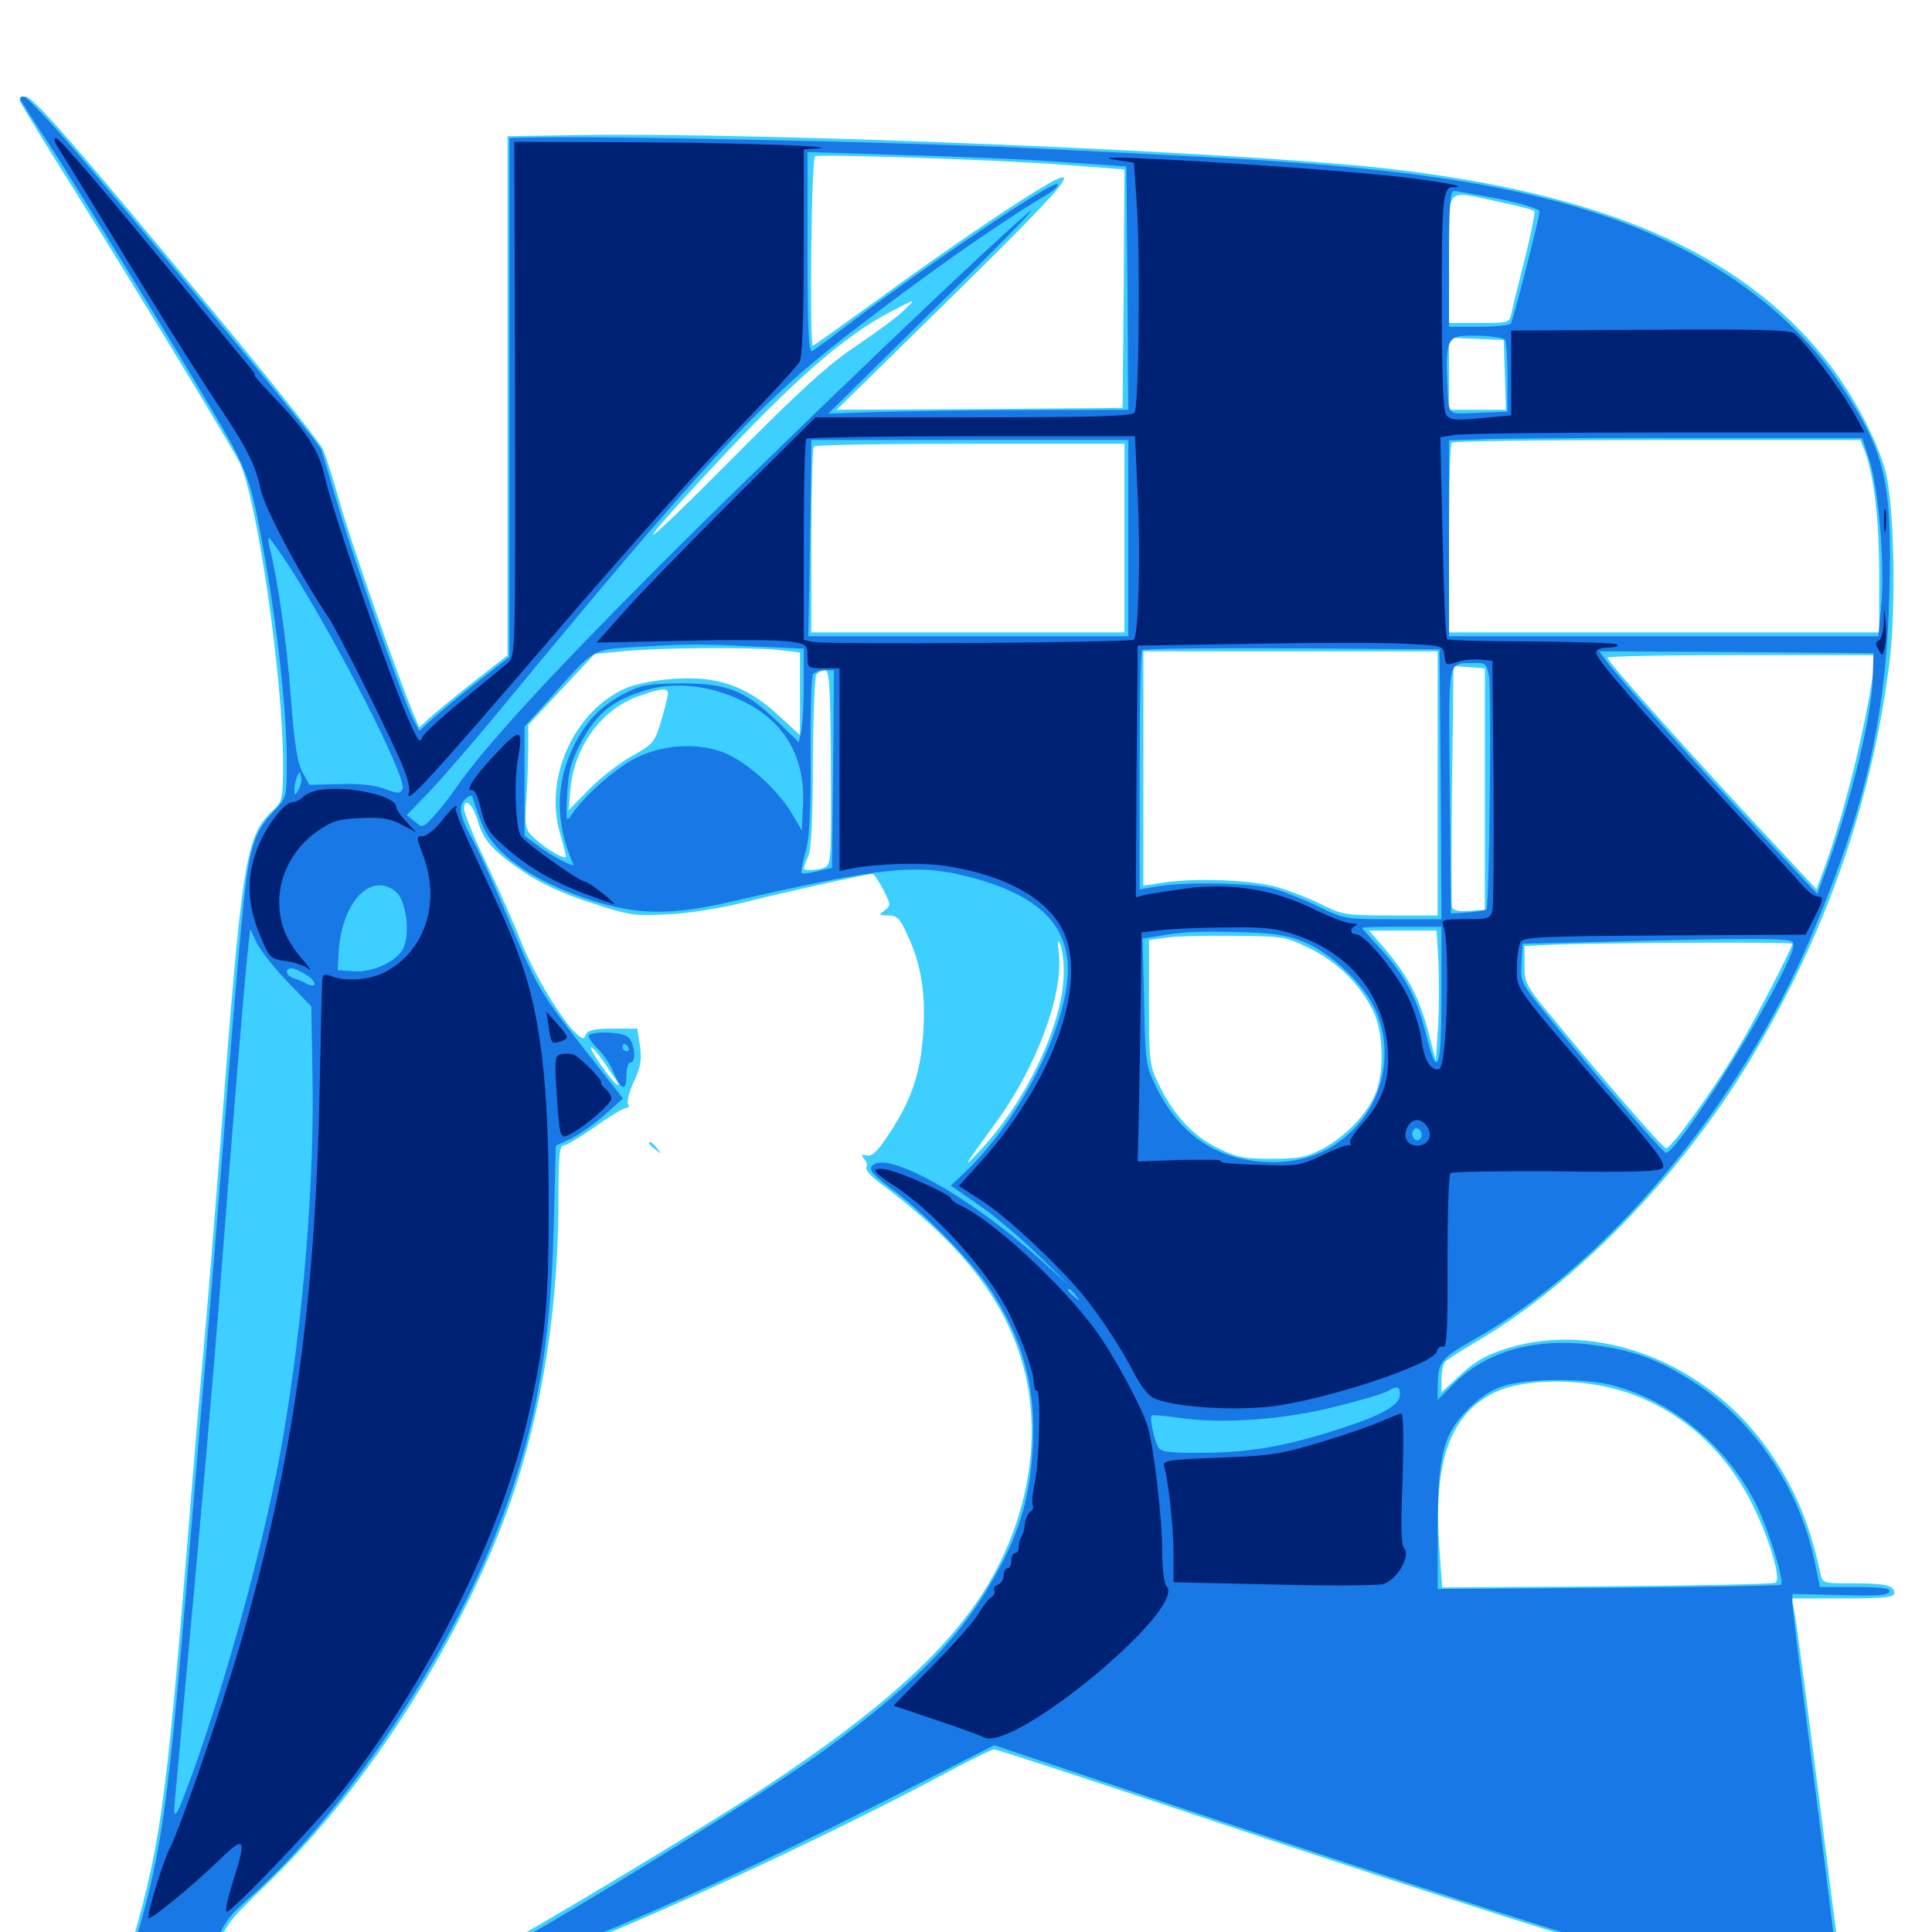 <svg xmlns="http://www.w3.org/2000/svg" viewBox="0 -1000 1000 1000">
	<path fill="#3ccfff" d="M10.352 -947.656C10.742 -946.289 24.609 -923.633 41.211 -897.266C72.07 -847.656 118.75 -770.898 123.828 -760.938C132.812 -743.555 146.484 -649.414 146.484 -605.078C146.484 -585.938 146.289 -585.352 140.82 -580.078C127.148 -566.992 125.195 -554.688 114.258 -410.938C111.523 -375 107.617 -326.172 105.469 -302.539C103.32 -278.906 99.805 -237.109 97.656 -209.766C85.742 -61.914 83.008 -43.359 65.43 15.43C60.547 31.445 56.641 45.703 56.641 47.266C56.641 49.609 60.156 50 75.586 49.609L94.531 49.023L100 38.281C102.93 32.422 108.008 20.312 111.328 11.523C116.797 -3.906 117.969 -5.469 137.891 -24.609C184.18 -69.141 226.562 -132.227 254.688 -198.047C277.539 -251.562 289.062 -312.891 289.062 -380.273C289.062 -400.977 289.648 -407.031 291.602 -407.031C292.969 -407.031 300.391 -411.523 308.008 -416.797C315.625 -422.266 322.852 -426.562 324.219 -426.562C325.391 -426.562 325.781 -427.539 325 -428.711C324.414 -429.883 325.781 -435.156 328.125 -440.234C331.641 -447.656 332.227 -451.367 331.25 -458.594L329.883 -467.578H317.188C307.617 -467.578 304.297 -466.797 303.32 -464.648C302.344 -461.914 301.758 -461.914 298.242 -465.039C291.016 -471.484 276.367 -495.703 269.727 -512.5C266.211 -521.68 258.008 -539.844 251.758 -553.125C245.312 -566.406 240.234 -579.102 240.234 -581.25C240.234 -587.891 244.531 -583.984 247.266 -575.195C250.195 -564.844 255.273 -559.375 271.484 -548.438C279.883 -542.773 291.602 -537.305 305.664 -532.812C325.781 -526.172 328.32 -525.781 345.703 -526.758C356.25 -527.148 372.656 -529.883 383.789 -532.617C402.148 -537.305 448.438 -547.656 451.562 -547.656C452.344 -547.656 454.883 -543.945 457.227 -539.453C461.133 -531.641 461.133 -531.25 457.812 -528.711C454.688 -526.367 454.688 -526.172 459.766 -526.172C464.258 -526.172 465.82 -524.609 469.727 -516.016C476.758 -500.781 479.102 -486.523 477.93 -466.602C476.758 -445.508 472.07 -431.055 460.547 -413.672C454.297 -404.102 451.367 -401.172 448.633 -401.953C445.898 -402.539 445.508 -402.344 447.266 -400.195C448.633 -398.633 449.023 -396.68 448.438 -395.703C447.852 -394.531 450.586 -391.406 454.688 -388.281C494.922 -358.398 517.578 -330.664 527.93 -298.633C540.039 -261.719 533.789 -217.383 511.328 -179.688C491.797 -146.875 456.25 -114.648 395.117 -74.414C365.43 -54.883 282.031 -4.688 249.023 13.477C221.875 28.516 217.188 31.445 219.336 33.594C221.094 35.352 266.406 20.312 297.852 7.617C356.25 -16.016 439.062 -55.078 491.992 -83.594C503.32 -89.648 513.477 -94.531 514.648 -94.531C515.82 -94.531 565.625 -78.32 625.195 -58.398C745.312 -18.164 831.641 9.18 870.117 19.531C901.758 27.93 941.406 36.328 949.414 36.328C955.273 36.328 955.469 36.133 954.297 28.906C953.711 25 950.977 4.492 948.242 -16.406C936.523 -109.18 929.688 -162.305 928.516 -167.188L927.344 -172.656H953.906C975.391 -172.656 980.469 -173.242 980.469 -175.391C980.469 -179.492 975.977 -180.469 958.789 -180.469C943.555 -180.469 943.359 -180.469 942.188 -185.742C936.719 -211.719 928.516 -230.664 915.039 -249.805C883.203 -294.922 826.758 -316.602 780.273 -302.148C768.359 -298.438 762.891 -295.117 753.516 -286.133L746.094 -279.297V-285.938C746.094 -289.648 746.875 -293.75 747.656 -294.727C748.438 -295.898 755.664 -300.586 763.672 -305.273C814.844 -334.961 869.922 -391.602 905.664 -450.977C944.531 -515.625 968.164 -582.422 977.734 -655.078C981.641 -684.57 980.469 -739.453 975.781 -756.641C970.898 -773.828 958.203 -797.461 944.336 -814.648C900.391 -869.531 829.102 -900.195 716.797 -912.891C639.648 -921.484 392.969 -931.641 299.805 -930.078L262.695 -929.492V-795.117V-660.742L245.117 -647.07C235.547 -639.453 225.195 -631.055 222.266 -628.32L216.992 -623.438L213.867 -630.859C206.836 -647.266 183.203 -714.844 176.562 -737.5C172.852 -750.781 168.555 -764.258 167.188 -767.383C165.625 -770.703 144.141 -797.852 119.336 -827.93C37.891 -926.172 17.188 -950 13.086 -950C10.938 -950 9.766 -949.023 10.352 -947.656ZM551.367 -914.648L582.031 -912.305L581.641 -850.586L581.055 -788.867L507.031 -788.281L433.008 -787.891L491.992 -845.703C563.867 -916.406 566.992 -921.68 516.602 -888.477C501.562 -878.516 474.023 -859.375 455.469 -845.703C436.719 -832.227 421.289 -821.094 420.703 -821.094C418.945 -821.094 419.922 -918.359 421.875 -919.141C425.391 -920.312 520.312 -917.188 551.367 -914.648ZM775.977 -895.508C785.352 -893.555 793.555 -891.406 794.141 -890.82C794.727 -890.43 792.578 -879.492 789.453 -866.797C786.133 -853.906 783.008 -841.211 782.422 -838.281C781.25 -832.812 781.055 -832.812 765.625 -832.812H750V-866.016C750 -904.688 747.266 -901.562 775.977 -895.508ZM467.578 -839.062C464.453 -835.938 453.516 -827.93 443.359 -821.094C428.711 -811.328 414.648 -798.633 376.172 -759.766C328.516 -711.914 324.805 -710.742 368.359 -757.617C410.156 -802.539 436.133 -825.391 459.961 -838.086C474.414 -845.703 474.805 -845.898 467.578 -839.062ZM778.906 -806.055L779.492 -787.891H764.648H750V-806.445V-825.195L764.258 -824.609L778.32 -824.023ZM965.039 -766.992C969.922 -754.102 972.656 -731.445 972.656 -702.734V-672.656H861.328H750V-721.094C750 -747.852 750.586 -770.312 751.367 -770.898C751.953 -771.68 800 -772.266 857.812 -772.266H962.891ZM582.031 -721.484V-672.656H500.977H419.922V-720.117C419.922 -746.289 420.508 -768.359 421.289 -768.945C421.875 -769.727 458.398 -770.312 502.344 -770.312H582.031ZM402.148 -663.672L414.062 -662.305V-641.016V-619.531L402.148 -630.469C385.938 -645.117 371.094 -650.195 348.828 -648.633C339.258 -648.047 329.297 -646.094 323.828 -643.75C297.266 -632.031 281.445 -597.461 289.844 -568.75C291.602 -562.695 292.969 -557.227 292.969 -556.641C292.969 -554.492 282.617 -560.547 276.953 -565.82C271.68 -570.703 271.484 -571.484 272.461 -587.109C273.047 -596.094 273.438 -608.203 273.438 -614.062V-624.805L290.625 -643.164L307.812 -661.523L322.266 -662.891C342.188 -664.844 387.305 -665.039 402.148 -663.672ZM744.141 -594.531V-526.172H719.727C696.68 -526.172 694.531 -526.562 683.984 -531.836C677.93 -534.961 667.578 -538.867 661.133 -540.82C648.242 -544.531 618.945 -545.703 602.148 -543.164L591.797 -541.602V-602.344V-662.891H667.969H744.141ZM969.531 -651.758C965.43 -622.852 954.492 -578.711 944.727 -551.953L940.234 -539.648L907.812 -574.414C867.383 -617.969 832.031 -657.617 832.031 -659.57C832.031 -660.352 863.281 -660.938 901.562 -660.938H970.898ZM768.555 -591.602V-529.102L760.547 -528.516C755.273 -528.125 752.148 -528.711 751.562 -530.469C751.172 -531.836 751.172 -560.547 751.562 -594.141L752.344 -655.273L760.352 -654.688L768.555 -654.102ZM430.078 -607.812C430.273 -555.664 430.273 -553.125 427.148 -551.172C424.609 -549.609 416.016 -549.023 416.016 -550.391C416.016 -550.977 416.992 -553.711 418.359 -556.836C419.922 -560.352 420.703 -576.758 420.703 -605.273C420.898 -628.906 421.68 -649.414 422.461 -650.781C423.438 -651.953 425.391 -653.125 426.953 -653.125C429.297 -653.125 429.688 -645.898 430.078 -607.812ZM345.703 -641.016C345.703 -639.648 344.141 -633.203 342.188 -626.758C338.867 -615.625 338.086 -614.844 326.953 -608.594C320.703 -605.078 310.742 -597.461 304.883 -591.406L294.336 -580.664L295.312 -592.188C297.461 -614.062 311.914 -633.594 331.641 -640.039C342.969 -643.945 345.703 -643.945 345.703 -641.016ZM744.531 -502.344C744.922 -493.359 744.922 -478.32 744.336 -468.555L743.164 -450.977L739.453 -465.234C734.961 -482.812 728.906 -494.531 717.383 -508.203L708.594 -518.359H726.172H743.555ZM678.125 -508.984C692.383 -501.953 704.297 -490.234 710.938 -476.367C716.016 -465.82 716.602 -444.727 711.914 -433.789C707.617 -423.242 696.094 -411.523 684.766 -405.469C676.172 -400.977 672.266 -400.195 658.203 -400.195C643.945 -400.195 640.039 -400.977 630.469 -405.664C617.578 -411.914 607.617 -422.656 600 -438.281C594.922 -448.633 594.727 -450.195 594.727 -481.25V-513.477L603.516 -514.648C608.398 -515.43 624.219 -515.82 638.672 -515.625C664.453 -515.43 665.43 -515.234 678.125 -508.984ZM550.586 -497.852C550.977 -471.484 531.836 -430.469 506.836 -404.102C497.656 -394.141 498.242 -395.312 516.016 -419.727C536.719 -448.242 550.586 -485.938 548.047 -506.641C547.266 -512.695 547.461 -514.258 548.633 -511.523C549.609 -509.375 550.586 -503.125 550.586 -497.852ZM927.734 -511.523C927.734 -509.375 907.227 -469.922 898.828 -456.055C885.938 -434.375 864.648 -405.078 862.305 -405.664C860.156 -406.445 832.031 -438.672 805.469 -470.898C789.648 -489.844 789.062 -491.016 789.062 -500.586V-510.352L806.25 -511.133C836.523 -512.109 927.734 -512.5 927.734 -511.523ZM312.5 -450.391C315.039 -446.484 318.164 -441.992 319.336 -440.43C320.508 -438.477 320.508 -437.891 319.336 -438.672C316.211 -440.625 304.297 -457.812 306.055 -457.812C306.836 -457.812 309.766 -454.492 312.5 -450.391ZM842.578 -279.102C870.508 -269.531 893.164 -249.219 907.031 -221.289C915.625 -204.102 921.875 -183.594 919.141 -180.859C918.359 -180.078 879.102 -179.297 832.031 -178.906L746.484 -178.32L745.117 -197.266C741.602 -242.578 750.195 -267.383 772.852 -278.906C788.672 -286.914 819.727 -286.914 842.578 -279.102ZM335.938 -408.203C335.938 -407.812 337.5 -406.25 339.453 -404.883C342.383 -402.344 342.578 -402.539 340.039 -405.664C337.5 -408.789 335.938 -409.766 335.938 -408.203Z"/>
	<path fill="#1878e5" d="M12.891 -944.727C14.648 -941.602 19.922 -933.594 24.609 -926.562C39.062 -904.297 86.523 -827.148 107.227 -791.992C129.297 -754.883 129.688 -753.516 137.891 -706.836C143.945 -671.875 148.438 -630.078 148.438 -606.055C148.438 -587.891 148.242 -587.109 142.773 -581.25C130.859 -568.945 128.711 -561.719 124.805 -519.531C122.656 -497.852 118.945 -451.758 116.211 -416.797C113.477 -381.836 109.18 -327.93 106.445 -296.68C103.711 -265.625 99.414 -213.281 96.68 -180.469C86.328 -57.422 83.203 -36.914 66.406 16.602C58.789 40.625 57.227 48.047 59.766 48.047C60.547 48.047 66.992 43.359 74.023 37.695C92.773 22.461 98.047 18.75 99.805 18.75C102.148 18.75 97.656 29.492 91.016 40.039C85.547 48.633 85.547 51.367 90.82 49.219C94.141 48.047 102.93 30.273 111.133 7.617C115.625 -4.492 118.164 -8.008 128.125 -16.797C172.852 -55.859 223.828 -129.297 251.953 -194.727C275.195 -249.414 284.961 -296.68 286.523 -363.477L287.695 -407.031L295.703 -410.742C300 -412.891 308.008 -418.555 313.086 -423.047L322.461 -431.445L301.953 -457.617C279.102 -486.914 278.32 -488.086 261.523 -528.125C255.078 -543.75 247.07 -561.133 243.945 -566.602C237.695 -578.125 236.914 -583.203 241.211 -586.719C243.555 -588.672 244.336 -588.672 244.922 -586.523C245.312 -584.961 247.07 -579.688 249.023 -574.609C254.688 -558.594 275.195 -543.945 306.25 -533.984C329.688 -526.367 347.852 -526.172 377.93 -533.203C458.008 -551.562 475.586 -553.32 503.906 -545.508C537.5 -536.328 552.734 -521.289 552.734 -498.047C552.539 -469.141 528.32 -421.094 500.195 -393.945L492.188 -386.328L506.25 -376.562C514.062 -371.289 527.93 -359.57 537.109 -350.586L553.711 -334.375L538.281 -348.242C501.172 -381.25 458.398 -405.078 451.367 -396.484C449.609 -394.336 451.953 -391.797 462.305 -383.984C477.734 -372.656 502.344 -347.656 511.328 -334.375C529.102 -308.203 536.328 -282.422 534.57 -250.977C533.203 -226.758 528.516 -209.18 517.188 -188.281C499.219 -154.492 475.391 -129.688 426.758 -94.141C395.703 -71.484 278.125 0.781 245.117 17.383C226.758 26.562 218.164 32.227 222.07 32.422C225.391 32.422 279.688 13.477 302.734 4.102C348.047 -14.453 394.531 -35.938 453.125 -65.43L514.648 -96.68L617.188 -62.305C737.891 -21.875 818.945 4.102 862.305 16.016C893.945 24.805 950.977 37.109 952.539 35.547C953.32 34.766 950.195 8.984 934.57 -113.086C930.859 -142.188 927.734 -167.969 927.734 -170.508V-175L952.539 -174.414C971.094 -173.828 977.344 -174.219 977.93 -176.172C978.711 -177.93 974.219 -178.516 960.352 -178.516H941.992L939.453 -190.625C932.031 -228.516 908.594 -263.867 877.344 -284.18C859.375 -295.898 846.68 -300.781 825.586 -303.711C795.312 -308.008 769.336 -300.781 752.344 -283.594L744.141 -275.391V-282.227C744.141 -294.922 745.898 -297.07 762.5 -306.445C831.445 -345.117 900.391 -427.344 937.5 -515.43C965.625 -582.031 976.172 -628.125 977.93 -692.383C979.492 -749.609 975.977 -765.43 953.906 -799.023C927.539 -839.648 882.227 -871.68 825.195 -890.039C776.758 -905.664 718.164 -913.867 623.047 -918.75C600.977 -919.922 566.406 -921.68 545.898 -922.656C476.367 -926.367 310.547 -929.883 270.117 -928.711L263.672 -928.516V-794.141V-659.961L248.633 -648.242C240.234 -641.797 229.883 -633.203 225.195 -629.102L216.992 -621.68L213.672 -628.125C208.398 -638.477 183.008 -710.547 175 -738.086C170.898 -752.148 166.992 -765.234 166.211 -767.383C164.648 -771.289 100.195 -849.609 44.531 -915.43C28.516 -934.375 13.867 -950 12.305 -950C9.766 -950 9.766 -949.219 12.891 -944.727ZM551.758 -916.016L583.008 -913.867L583.594 -850.977L583.984 -787.891L530.859 -787.695C501.562 -787.695 466.602 -787.109 453.125 -786.719L428.711 -785.938L483.398 -839.844C513.477 -869.336 536.133 -892.383 533.594 -890.82C524.805 -885.352 400.195 -766.211 339.062 -704.883C283.398 -649.023 250.195 -612.695 236.328 -592.578C233.789 -588.867 228.906 -582.422 225.391 -578.516C219.141 -571.484 218.75 -571.289 214.844 -574.609L210.547 -578.125L222.461 -590.43C228.906 -597.266 245.898 -616.797 260.156 -634.18C363.281 -759.18 392.773 -791.016 437.305 -825.586C477.539 -856.836 516.016 -883.789 541.797 -899.219C546.094 -901.758 548.438 -904.297 547.07 -904.688C543.555 -905.859 474.414 -859.18 433.594 -827.93C427.734 -823.438 421.68 -819.141 420.508 -818.359C418.555 -817.188 417.969 -827.93 417.969 -869.141V-921.289L469.336 -919.727C497.461 -918.945 534.57 -917.383 551.758 -916.016ZM775.977 -897.07C787.5 -894.727 796.875 -891.797 796.875 -890.625C796.875 -887.5 783.398 -834.766 782.031 -832.617C781.445 -831.641 774.023 -830.859 765.43 -830.859H750V-866.016C750 -892.773 750.586 -901.172 752.539 -901.172C753.711 -901.172 764.258 -899.219 775.977 -897.07ZM778.906 -824.219C779.688 -823.438 780.273 -814.648 780.273 -804.883V-786.914L765.234 -786.328C748.047 -785.742 750 -783.594 749.023 -804.492C748.242 -819.336 749.609 -824.609 754.492 -825.781C760.352 -826.953 777.148 -825.977 778.906 -824.219ZM967.383 -762.5C972.266 -748.047 975.586 -708.984 973.828 -687.891L972.266 -670.703H861.133H750V-721.484V-772.07L772.07 -772.852C783.984 -773.047 832.227 -773.438 878.906 -773.242H963.867ZM583.984 -721.484V-670.703H501.172H418.359L418.945 -698.633C419.141 -713.867 419.531 -736.719 419.727 -749.414L419.922 -772.266H501.953H583.984ZM150 -706.445C175.195 -666.797 210.547 -597.461 208.398 -591.797C207.227 -589.062 206.25 -589.062 198.828 -591.797C193.359 -593.75 185.156 -594.531 175.195 -594.141L160.156 -593.75L156.445 -600.391C153.906 -605.469 152.344 -615.234 150.586 -638.477C148.633 -666.016 143.75 -700 139.648 -716.211C138.867 -719.141 138.672 -721.484 139.258 -721.484C139.844 -721.484 144.531 -714.648 150 -706.445ZM389.258 -665.43L416.016 -664.258V-646.289C416.016 -636.328 415.43 -625.391 414.844 -622.07L413.477 -615.82L402.148 -626.758C385.352 -642.773 376.367 -646.289 352.539 -646.289C335.352 -646.094 331.836 -645.508 323.242 -641.016C310.352 -634.375 302.148 -625.391 295.898 -611.523C287.695 -593.555 287.695 -574.219 295.898 -554.688C297.461 -551.367 297.266 -551.367 290.82 -554.492C287.109 -556.445 281.25 -559.961 277.93 -562.695L271.484 -567.383V-595.508V-623.828L284.961 -638.867C307.617 -664.453 306.25 -663.672 327.734 -665.039C358.008 -666.797 361.328 -666.797 389.258 -665.43ZM745.703 -594.141L746.094 -524.219H720.898C696.094 -524.219 695.312 -524.414 682.227 -530.859C675 -534.375 664.648 -538.477 659.18 -540.039C648.438 -542.969 613.867 -543.75 599.219 -541.211L589.844 -539.648V-600.977C589.844 -634.57 590.43 -662.891 591.211 -663.477C591.992 -664.258 626.758 -664.648 668.75 -664.453L745.117 -663.867ZM969.336 -649.023C968.75 -629.102 958.789 -588.281 945.898 -551.758L940.625 -537.305L928.906 -549.805C891.797 -589.062 837.695 -649.023 831.836 -657.422L827.734 -662.891L898.828 -662.5L969.727 -661.914ZM770.703 -650C772.07 -642.383 770.898 -530.859 769.336 -529.297C768.75 -528.711 764.453 -528.125 759.766 -527.734L750.977 -527.148L750.391 -591.016C749.805 -661.914 748.828 -656.25 763.086 -656.836C768.75 -657.031 769.531 -656.445 770.703 -650ZM431.25 -601.953L430.664 -550.781L423.242 -549.023C419.141 -548.047 415.43 -547.656 414.844 -548.047C414.453 -548.633 415.43 -553.32 416.797 -558.594C418.945 -565.625 419.727 -578.711 419.531 -608.398C419.336 -630.469 419.922 -649.609 420.703 -650.781C421.484 -652.148 424.219 -653.125 426.953 -653.125H431.641ZM372.656 -641.797C402.344 -632.422 417.188 -612.305 415.625 -582.812L415.039 -570.117L409.766 -579.102C401.953 -592.188 384.766 -607.227 372.852 -611.133C358.594 -615.82 341.406 -614.258 327.93 -607.031C317.578 -601.367 302.734 -588.281 296.289 -578.906C292.969 -574.023 292.773 -574.219 293.555 -588.867C294.141 -600.977 295.508 -605.664 300.781 -615.82C308.203 -629.883 316.211 -636.719 330.664 -641.602C343.75 -646.289 358.008 -646.289 372.656 -641.797ZM154.492 -591.211C152.734 -588.086 152.539 -588.086 152.344 -591.016C152.344 -592.773 152.93 -595.898 153.711 -597.852C155.078 -600.977 155.273 -601.172 155.859 -598.047C156.25 -596.094 155.664 -593.164 154.492 -591.211ZM204.883 -538.477C209.961 -534.375 212.305 -518.164 209.18 -510.156C206.445 -502.93 193.555 -496.484 183.008 -497.266L174.805 -497.852L175.195 -505.859C176.367 -532.422 191.602 -549.219 204.883 -538.477ZM746.094 -484.961C746.094 -445.508 743.945 -440.625 737.891 -465.43C733.594 -483.008 726.953 -495.508 714.648 -508.789C709.375 -514.453 705.078 -519.336 705.078 -519.727C705.078 -520.117 714.258 -520.312 725.586 -520.312H746.094ZM149.219 -491.406L161.133 -479.102L161.719 -444.531C162.891 -389.453 157.031 -317.383 146.484 -255.859C138.867 -210.938 120.703 -142.773 103.32 -92.578C91.211 -58.203 89.258 -54.688 90.625 -69.141C91.211 -75 93.359 -99.219 95.508 -122.852C102.734 -200.195 111.328 -297.852 114.258 -337.695C119.727 -409.375 126.953 -497.656 128.32 -508.398L129.492 -519.141L133.203 -511.328C135.352 -507.227 142.578 -498.242 149.219 -491.406ZM674.414 -512.695C687.695 -507.422 704.297 -492.383 710.938 -479.297C720.898 -459.766 717.578 -434.57 702.93 -417.969C691.602 -405.078 676.953 -398.633 659.57 -398.438C631.641 -398.438 611.328 -411.328 598.438 -437.305C592.969 -448.633 592.773 -450.195 592.188 -481.641L591.406 -514.258L598.047 -515.234C612.695 -517.773 617.188 -517.969 639.648 -517.578C658.594 -517.188 665.234 -516.211 674.414 -512.695ZM927.344 -512.695C929.492 -511.523 928.125 -507.422 921.289 -493.75C904.102 -459.961 867.188 -403.125 862.305 -403.32C860.547 -403.32 822.266 -447.656 797.266 -478.906C787.5 -491.016 786.914 -492.188 787.5 -501.562L788.086 -511.523L829.102 -512.5C901.367 -514.453 924.805 -514.453 927.344 -512.695ZM158.789 -495.312C164.258 -491.602 164.062 -488.086 158.398 -491.016C156.641 -491.992 153.711 -493.164 151.953 -493.75C147.852 -494.922 147.266 -498.828 150.977 -498.828C152.148 -498.828 155.664 -497.266 158.789 -495.312ZM735.352 -410.938C734.375 -409.375 733.203 -409.375 732.031 -410.547C730.859 -411.719 730.664 -413.672 731.445 -414.844C732.422 -416.406 733.594 -416.406 734.766 -415.234C735.938 -414.062 736.133 -412.109 735.352 -410.938ZM556.836 -329.492C559.375 -326.367 559.18 -326.172 556.25 -328.711C552.93 -331.25 551.953 -332.812 553.516 -332.812C553.906 -332.812 555.469 -331.25 556.836 -329.492ZM834.57 -283.008C865.82 -274.805 894.336 -251.172 909.375 -220.508C915.82 -207.227 923.633 -181.641 921.875 -179.688C921.289 -179.297 881.055 -178.516 832.422 -178.125L744.141 -177.539V-207.617C744.141 -246.484 746.875 -257.617 759.961 -270.703C766.016 -276.758 772.266 -280.859 778.516 -282.812C791.016 -286.523 820.508 -286.719 834.57 -283.008ZM724.609 -278.125C724.609 -272.852 715.625 -267.578 694.336 -260.742C666.406 -251.562 647.461 -248.242 623.438 -248.047C605.859 -247.852 600.977 -248.438 599.609 -250.781C597.461 -254.102 594.922 -266.211 596.094 -267.383C596.484 -267.773 603.32 -267.188 611.328 -266.016C633.594 -262.891 665.234 -265.234 691.797 -272.07C704.297 -275.195 716.211 -278.711 718.164 -279.883C723.242 -282.812 724.609 -282.422 724.609 -278.125ZM304.688 -463.672C304.688 -462.695 306.836 -459.57 309.766 -456.836C312.5 -454.102 316.016 -448.828 317.383 -445.312C321.484 -435.742 324.219 -434.766 324.219 -442.969C324.219 -446.875 325.195 -450 326.172 -450C329.883 -450 328.32 -461.523 324.414 -463.672C319.531 -466.211 304.688 -466.211 304.688 -463.672ZM325.195 -457.812C325.781 -456.836 325.391 -455.859 324.414 -455.859C323.242 -455.859 322.266 -456.836 322.266 -457.812C322.266 -458.984 322.656 -459.766 323.047 -459.766C323.633 -459.766 324.609 -458.984 325.195 -457.812Z"/>
	<path fill="#002274" d="M29.688 -924.219C31.25 -921.68 38.477 -910.156 45.703 -898.242C80.664 -840.625 100.195 -809.57 113.281 -789.844C127.734 -768.359 132.422 -758.984 134.961 -746.484C136.719 -737.5 157.031 -699.219 170.117 -680.273C174.219 -674.219 196.094 -631.055 205.859 -609.375C210.547 -599.414 212.5 -592.383 211.719 -589.844C209.375 -582.422 221.094 -595.117 286.914 -671.68C321.875 -712.5 364.258 -759.961 381.055 -777.148C397.852 -794.336 412.5 -810.352 413.867 -812.695C415.234 -815.625 416.016 -833.984 416.016 -869.727V-922.656L421.484 -923.047C440.82 -924.023 383.008 -926.172 329.883 -926.367L266.211 -926.562L266.602 -793.359C266.797 -661.133 266.797 -660.352 262.891 -656.836C260.547 -654.883 250 -646.289 239.258 -637.5C228.516 -628.711 219.141 -620.117 218.555 -618.359C217.578 -615.625 216.797 -616.211 214.453 -620.898C205.859 -637.305 172.266 -733.789 167.773 -754.492C165.234 -766.406 158.203 -777.344 141.992 -794.141C135.156 -801.367 130.469 -806.641 131.641 -805.859C132.812 -805.273 130.859 -808.203 127.344 -812.305C123.633 -816.602 113.281 -829.297 103.906 -840.625C52.148 -903.516 30.859 -928.516 28.906 -928.516C27.734 -928.516 28.125 -926.758 29.688 -924.219ZM578.125 -917.188L586.914 -915.82L588.477 -893.359C590.234 -866.406 589.453 -789.844 587.305 -786.523C586.133 -784.57 567.188 -783.984 503.906 -783.984H422.07L379.492 -741.602C356.055 -718.164 330.469 -691.992 322.852 -683.203L308.789 -667.383L354.297 -668.359C379.492 -668.945 403.906 -668.75 408.984 -667.969C417.578 -666.602 417.969 -666.211 417.969 -660.352C417.969 -654.297 418.164 -654.102 426.172 -654.102H434.57V-601.758V-549.219L440.43 -550.391C455.273 -553.125 476.758 -553.711 489.648 -551.758C522.852 -546.68 545.703 -532.812 551.953 -514.062C561.523 -485.156 542.578 -436.914 506.055 -396.875L496.289 -386.133L509.375 -377.734C521.484 -369.727 546.68 -346.289 559.57 -330.859C568.164 -320.703 580.469 -302.148 586.914 -289.453C589.844 -283.398 594.531 -277.539 597.07 -276.367C606.836 -271.875 635.938 -269.727 656.641 -271.875C684.57 -274.805 742.578 -293.945 743.75 -300.586C744.141 -302.344 745.508 -303.32 746.875 -302.93C748.828 -302.148 749.414 -311.328 749.219 -346.484C749.219 -371.094 749.805 -391.992 750.781 -392.773C751.562 -393.555 775.977 -393.945 804.883 -393.75C843.359 -393.164 858.398 -393.555 860.352 -395.312C862.695 -397.266 858.203 -403.516 833.789 -431.641C782.227 -491.406 785.156 -487.5 785.156 -499.219C785.156 -504.883 786.133 -510.938 787.109 -512.5C788.672 -515.039 799.414 -515.43 861.719 -515.82L934.57 -516.211L938.867 -524.609C943.945 -534.766 944.141 -535.938 940.625 -535.938C939.062 -535.938 934.961 -539.258 931.445 -543.359C928.125 -547.266 910.547 -566.406 892.578 -585.742C848.633 -633.008 826.172 -658.789 826.172 -662.109C826.172 -663.867 828.32 -664.844 832.422 -664.844C835.742 -664.844 837.891 -665.43 837.109 -666.406C836.328 -667.188 816.406 -667.773 792.773 -667.969C769.336 -667.969 749.609 -668.555 749.023 -669.141C748.242 -669.727 747.266 -693.555 746.68 -721.875L745.508 -773.633L751.953 -774.805C755.469 -775.586 804.883 -776.172 861.719 -776.172H965.039L959.961 -785.547C953.32 -797.852 933.398 -824.414 928.516 -827.539C925.781 -829.297 906.641 -829.688 853.516 -829.297L782.227 -828.906V-806.836V-784.961L766.602 -783.594C753.516 -782.227 750.586 -782.617 748.633 -785.156C747.07 -787.305 746.289 -803.32 746.289 -839.258C746.094 -894.922 746.875 -903.125 751.562 -903.125C760.352 -903.125 750 -905.273 728.516 -908.008C686.523 -913.086 548.438 -921.484 578.125 -917.188ZM588.867 -743.555C590.43 -712.695 589.258 -671.484 586.914 -668.945C585.352 -667.383 426.562 -666.211 420.508 -667.773L416.016 -668.75V-720.312C416.016 -748.438 416.602 -772.266 417.383 -772.852C417.969 -773.633 456.641 -774.219 503.125 -774.219H587.5ZM747.656 -660.547C748.242 -655.664 748.633 -655.469 753.906 -657.227C757.031 -658.398 762.305 -658.984 766.016 -658.594L772.461 -658.008L773.047 -595.508C773.242 -561.133 773.047 -531.055 772.461 -528.711C771.484 -524.609 770.312 -524.219 758.594 -524.219C747.07 -524.219 745.898 -523.828 747.07 -520.898C750.781 -511.133 749.023 -448.047 744.922 -446.68C740.625 -445.312 736.914 -451.562 735.742 -462.109C734.961 -467.773 731.836 -477.93 728.516 -484.57C722.07 -497.461 706.445 -516.406 701.953 -516.406C698.633 -516.406 698.438 -519.727 701.758 -520.898C702.93 -521.484 701.953 -522.07 699.219 -522.07C696.484 -522.266 688.281 -525.391 680.664 -529.102C660.156 -539.453 637.695 -543.164 614.648 -540.234C604.883 -538.867 594.727 -537.305 592.188 -536.719L587.891 -535.547L588.281 -600.586L588.867 -665.82L648.438 -666.797C681.25 -667.383 716.797 -667.383 727.539 -666.797C747.07 -665.82 747.07 -665.82 747.656 -660.547ZM670.312 -516.211C698.828 -506.641 716.406 -484.766 718.359 -456.641C719.336 -440.43 715.625 -429.883 704.297 -417.383C700.586 -413.086 698.047 -408.984 698.828 -408.203C699.609 -407.422 699.414 -407.031 698.242 -407.227C697.266 -407.617 691.016 -405.273 684.57 -402.148C674.219 -397.07 671.094 -396.484 657.812 -396.875C636.914 -397.461 631.055 -398.047 631.836 -399.219C632.227 -399.805 622.656 -399.805 610.742 -399.609L588.867 -398.828L589.453 -422.852C589.648 -436.133 590.234 -462.891 590.43 -482.227L590.82 -517.383L600.586 -518.555C606.055 -519.141 621.094 -519.922 634.375 -519.922C654.102 -520.312 660.547 -519.531 670.312 -516.211ZM738.867 -416.602C741.797 -411.914 739.062 -407.031 733.594 -407.031C728.125 -407.031 725.781 -411.719 728.711 -416.992C731.055 -421.484 735.938 -421.289 738.867 -416.602ZM975.195 -730.273C975.195 -725 975.586 -722.852 975.977 -725.977C976.367 -728.906 976.367 -733.203 975.977 -735.742C975.586 -738.086 975.195 -735.742 975.195 -730.273ZM975 -677.148C974.805 -672.656 973.633 -668.75 972.266 -668.359C970.703 -667.773 970.703 -666.602 972.266 -663.867C974.219 -660.156 974.414 -660.352 975.586 -665.039C976.172 -667.773 976.562 -673.438 975.977 -677.734L975.195 -685.352ZM257.617 -610.938C245.898 -598.633 240.234 -590.234 244.336 -591.016C245.703 -591.406 247.656 -587.109 249.023 -580.859C251.172 -572.07 253.125 -568.75 261.133 -561.914C272.852 -551.367 286.133 -543.555 303.516 -537.109C310.742 -534.375 317.383 -532.031 317.969 -532.031C318.359 -532.031 315.625 -534.766 311.523 -537.891C307.422 -541.211 303.516 -543.75 302.539 -543.75C299.805 -543.75 271.289 -564.062 269.531 -567.383C266.797 -572.07 266.016 -595.508 267.969 -606.445C270.898 -622.852 269.531 -623.438 257.617 -610.938ZM166.211 -591.211C162.5 -590.82 158.398 -589.062 156.836 -587.5C155.273 -585.938 152.93 -584.766 151.367 -584.766C147.07 -584.766 137.305 -571.875 133.008 -560.352C127.539 -545.703 127.93 -532.227 134.375 -516.406C139.453 -504.102 139.844 -503.711 147.852 -502.539C152.344 -501.953 157.617 -500.195 159.57 -498.633C161.523 -497.07 160.156 -499.414 156.445 -503.516C147.852 -513.672 144.531 -521.875 144.531 -533.594C144.531 -547.07 151.953 -560.938 163.672 -569.336C171.68 -575 174.609 -575.977 186.523 -576.562C197.266 -577.148 201.758 -576.367 207.812 -573.242L215.43 -569.141L210.352 -574.609C207.422 -577.734 205.078 -581.055 205.078 -582.422C205.078 -587.891 181.25 -593.359 166.211 -591.211ZM228.516 -575C225.195 -570.703 220.703 -567.188 218.75 -567.188C215.43 -567.188 215.43 -566.797 218.945 -557.422C228.32 -532.812 219.922 -507.422 199.023 -496.68C191.211 -492.773 179.102 -491.797 171.484 -494.727C167.773 -496.094 166.992 -495.703 166.797 -492.188C166.602 -490.039 166.016 -464.453 165.43 -435.352C163.086 -322.266 151.367 -241.992 124.023 -147.852C113.867 -113.281 93.164 -53.711 88.086 -43.75C84.375 -36.719 75.781 -8.398 76.953 -7.227C77.93 -6.055 99.609 -23.828 112.891 -36.719C126.953 -50.391 127.93 -49.219 120.312 -25.195C117.773 -17.188 116.406 -10.547 117.383 -10.547C120.312 -10.547 165.625 -58.008 178.125 -74.219C222.266 -131.25 259.375 -205.859 273.047 -265.43C282.227 -305.078 284.18 -325.195 283.984 -379.688C283.984 -439.062 279.688 -474.414 269.336 -503.32C263.086 -520.117 262.695 -520.898 245.508 -557.812C239.648 -570.312 235.156 -581.055 235.938 -581.641C236.523 -582.227 236.523 -582.812 235.938 -582.812C235.156 -582.812 231.836 -579.297 228.516 -575ZM283.984 -468.75C285.156 -459.57 285.547 -459.375 290.625 -461.133C294.531 -462.695 294.531 -462.891 288.867 -469.531L282.812 -476.367ZM290.43 -454.297C287.305 -453.711 286.914 -451.953 288.086 -434.766C289.648 -410.352 289.844 -410.156 295.312 -413.086C302.93 -416.992 316.406 -428.711 316.406 -431.25C316.406 -432.812 315.039 -434.961 313.477 -436.328C311.719 -437.695 310.742 -439.258 311.133 -439.648C312.305 -440.625 300.195 -452.93 296.875 -454.102C295.312 -454.688 292.383 -454.883 290.43 -454.297ZM453.125 -394.141C453.125 -393.164 456.836 -390.039 461.523 -387.109C483.203 -373.438 512.305 -341.211 522.852 -319.141C529.883 -304.297 535.156 -289.453 535.156 -283.984C535.156 -281.836 535.938 -280.078 536.719 -280.078C538.867 -280.078 538.086 -244.531 535.547 -232.227C534.375 -226.953 533.984 -221.68 534.57 -220.898C535.156 -219.922 534.57 -218.359 533.398 -217.578C532.031 -216.797 530.859 -213.867 530.469 -211.133C530.273 -208.203 529.297 -205.273 528.711 -204.492C527.93 -203.906 527.344 -201.562 527.344 -199.609C527.344 -197.656 526.562 -196.094 525.391 -196.094C524.414 -196.094 523.438 -194.336 523.438 -192.188C523.438 -190.039 522.656 -188.281 521.484 -188.281C520.508 -188.281 519.531 -186.523 519.531 -184.57C519.531 -182.617 518.164 -180.273 516.406 -179.688C514.844 -179.102 513.867 -177.734 514.648 -176.758C515.234 -175.586 514.453 -174.219 513.086 -173.242C511.719 -172.461 508.789 -168.75 506.641 -165.039C504.688 -161.328 493.75 -149.023 482.617 -137.695L462.5 -117.188L483.789 -109.961C495.508 -106.055 507.031 -101.953 509.18 -100.781C524.219 -92.578 615.039 -167.773 603.711 -179.102C602.539 -180.273 601.562 -188.281 601.562 -197.07C601.562 -213.477 597.266 -251.172 593.945 -261.914C591.016 -271.68 576.172 -299.023 567.188 -311.328C549.414 -335.547 513.672 -368.555 497.266 -375.977C494.531 -377.344 492.188 -378.906 492.188 -379.688C492.188 -381.641 466.992 -392.969 459.375 -394.531C455.859 -395.312 453.125 -395.117 453.125 -394.141ZM714.844 -264.258C709.961 -262.109 695.898 -257.227 683.594 -253.516C663.477 -247.461 658.008 -246.484 631.25 -245.508C605.078 -244.531 601.562 -243.945 602.539 -241.211C604.688 -233.984 607.422 -209.766 607.422 -195.898V-181.055L658.789 -179.883C686.914 -179.102 712.695 -179.297 715.82 -180.078C722.852 -181.836 730.469 -194.922 726.758 -198.633C725.195 -200.195 725 -210.742 725.977 -234.57C726.562 -254.492 726.367 -268.359 725.391 -268.359C724.414 -268.359 719.727 -266.406 714.844 -264.258Z"/>
</svg>